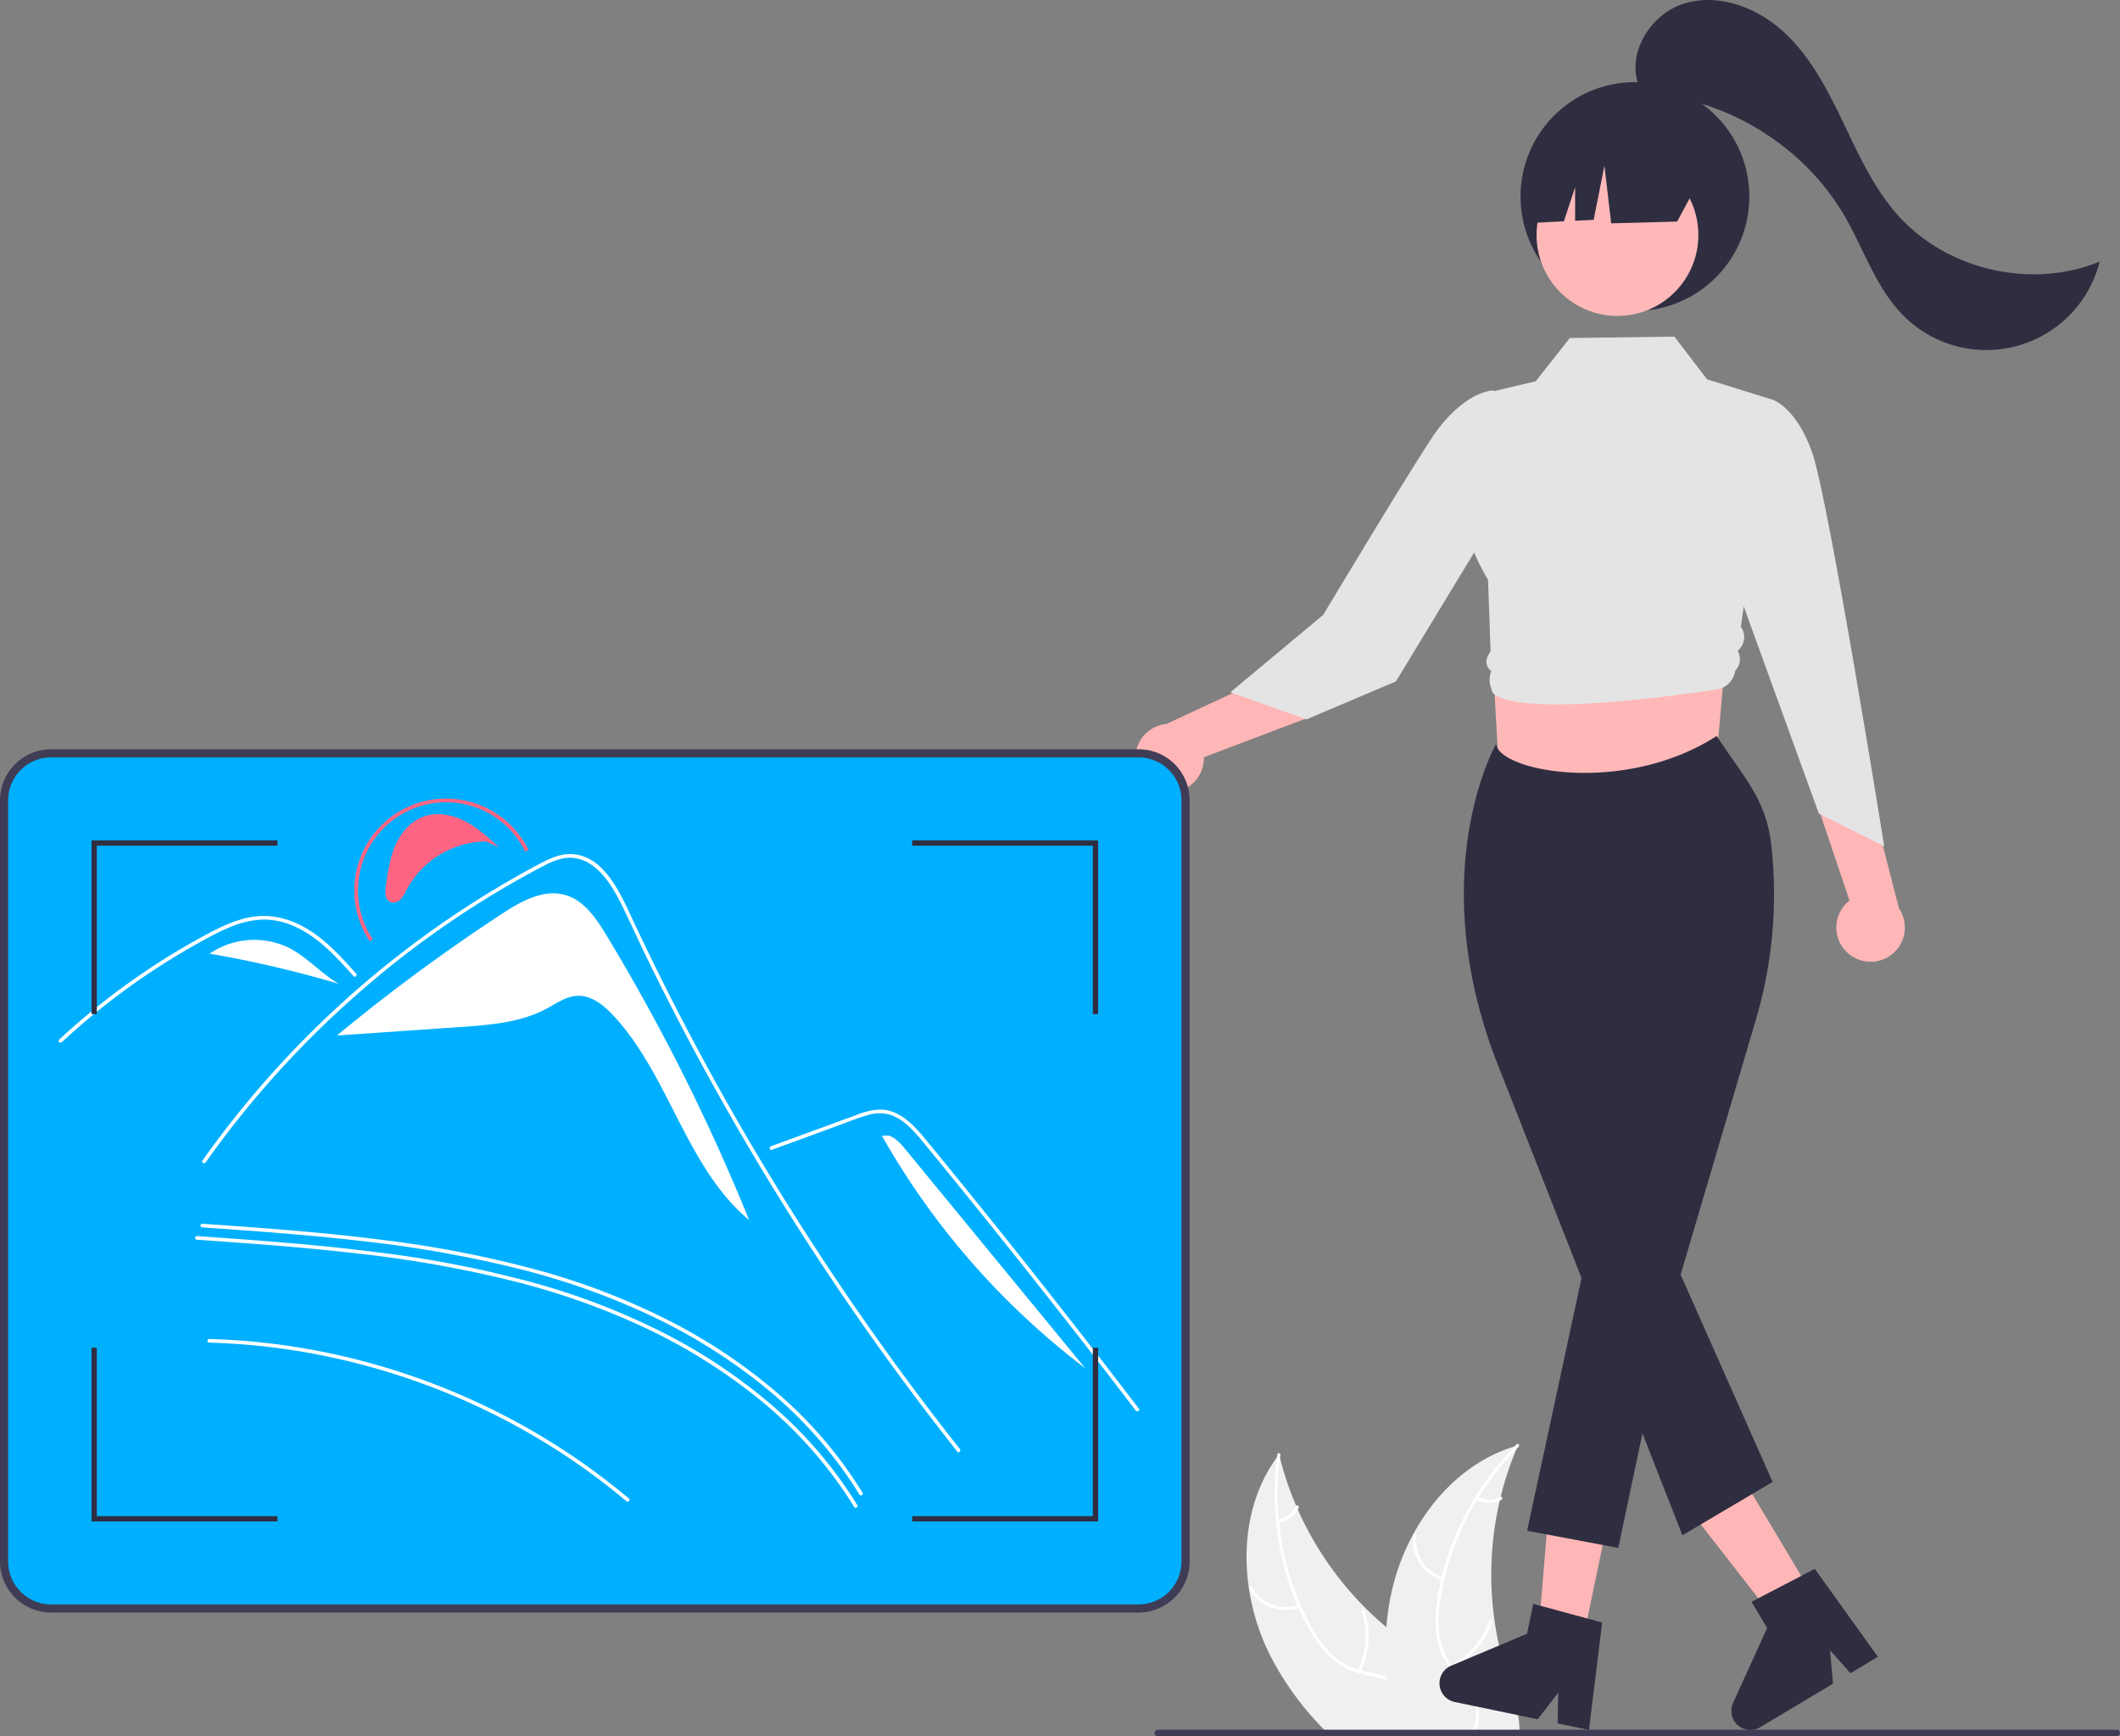 <svg xmlns="http://www.w3.org/2000/svg" data-name="Layer 1" width="780.98" height="639.55" viewBox="0 0 780.98 639.55" xmlns:xlink="http://www.w3.org/1999/xlink"><rect x="0" y="0" width="780.98" height="639.55" fill="#808080" stroke="none"/><path d="M748.69,767.385c-.14.8-.33,1.6-.55,2.39H699.73c-.81-.79-1.61-1.59-2.39-2.39a110.129,110.129,0,0,1-19.98-27.49,82.374,82.374,0,0,1-7.79-24.7c-2.52-16.95.4-34.52,10.37-48.2.25-.35.51-.7.77-1.04.1.44.21.87.33,1.31a114.435,114.435,0,0,0,5.97,17.64q.27.66.57,1.32a120.592,120.592,0,0,0,25.15,36.53q3.6,3.585,7.49,6.84,3,2.505,6.16,4.8c5,3.64,10.54,7.22,14.91,11.55a25.592,25.592,0,0,1,7.16,11.63c.02.08.04.15.06.23A22.585,22.585,0,0,1,748.69,767.385Z" transform="translate(-209.51 -130.225)" fill="#f0f0f0"/><path d="M732.41,767.385c-.02.8-.06,1.6-.12,2.39h-1.16c.07-.8.12-1.6.14-2.39a29.891,29.891,0,0,0-.16-4.44c-.55-4.78-2.54-9.42-6.76-12.04a18.793,18.793,0,0,0-3.92-1.8c-2.71-.92-5.6-1.4-8.36-2.07-.67-.16-1.33-.34-1.97-.53a25.776,25.776,0,0,1-9.74-5.17,40.891,40.891,0,0,1-8.48-10.86c-1.46-2.57-2.79-5.22-3.99-7.93-.16-.35-.32-.7-.46-1.05a104.579,104.579,0,0,1-7.49-54.5c.04-.36.09-.71.14-1.07.1-.72,1.21-.43,1.1.3-.05.35-.1.69-.14,1.04a102.764,102.764,0,0,0-.43,22.66c.04.39.08.77.11,1.14a102.364,102.364,0,0,0,7.91,30.31c.05.11.09.21.15.32v.02q1.485,3.36,3.21,6.6a44.158,44.158,0,0,0,8.09,11.21,24.691,24.691,0,0,0,9.75,5.71c.36.11.73.22,1.1.32.29.09.59.17.89.24,2.81.7,5.72,1.19,8.5,2.08a22.354,22.354,0,0,1,3.66,1.5,15.453,15.453,0,0,1,7.65,10.1A28.171,28.171,0,0,1,732.41,767.385Z" transform="translate(-209.51 -130.225)" fill="#fff"/><path d="M688.401,722.371a15.369,15.369,0,0,1-18.666-6.9c-.359-.644.625-1.233.984-.588a14.231,14.231,0,0,0,17.377,6.383c.692-.256.993.85.305,1.105Z" transform="translate(-209.51 -130.225)" fill="#fff"/><path d="M709.683,745.552a29.622,29.622,0,0,0,1.536-21.533c-.22-.705.885-1.009,1.105-.305a30.811,30.811,0,0,1-1.644,22.403c-.32.666-1.315.097-.997-.566Z" transform="translate(-209.51 -130.225)" fill="#fff"/><path d="M680.267,689.986a8.699,8.699,0,0,0,6.626-4.923c.311-.67,1.306-.1.997.566a9.748,9.748,0,0,1-7.318,5.463.592.592,0,0,1-.705-.4.576.576,0,0,1,.4-.705Z" transform="translate(-209.51 -130.225)" fill="#fff"/><path d="M769.27,767.385c.021.53.01,1.05-.01,1.57-.01.27-.02.55-.04.82H723.91c-.19-.8-.37-1.59-.55-2.39a146.126,146.126,0,0,1-2.93-18.28c-.04-.41-.08-.81-.11-1.23v-.01a112.429,112.429,0,0,1-.1-18.26v-.01c.27-3.32.7-6.62,1.3-9.92a82.288,82.288,0,0,1,8.57-24.25c.02-.03.03-.06.05-.09,8.2-15.08,21.12-27.38,37.33-32.31h.01l.01-.01c.41-.11.82-.23,1.23-.35-.18.41-.36.84-.53,1.26-.01.01-.02.01-.01.02a113.929,113.929,0,0,0-5.84,17.64c-.12.47-.24.93-.34,1.4v.01a120.721,120.721,0,0,0-1.9,44.42q.661,4.5,1.65,8.94c.63,2.85,1.38,5.67,2.23,8.46,1.71,5.59,3.83,11.44,4.79,17.21v.01A34.711,34.711,0,0,1,769.27,767.385Z" transform="translate(-209.51 -130.225)" fill="#f0f0f0"/><path d="M768.94,663.165c-.25.25-.5.5-.75.76-.01.01-.02.01-.01.02A101.918,101.918,0,0,0,754.22,681.745c-.21.32-.41.65-.6.98a101.502,101.502,0,0,0-11.94,28.99c-.03.1-.05.21-.08.32-.56,2.38-1.03,4.79-1.41,7.21a44.211,44.211,0,0,0-.3,13.82,24.512,24.512,0,0,0,4.35,10.43,2.077,2.077,0,0,0,.13.18c.18.25.37.51.56.75.18.24.37.48.56.72,2.66,3.27,5.75,6.32,7.56,10.18a14.095,14.095,0,0,1,1.14,3.66,15.937,15.937,0,0,1-.88,8.4c-.08.2-.16.41-.24.61-.25.61-.53,1.2-.83,1.78h-1.3a20.792,20.792,0,0,0,1.13-2.39A14.992,14.992,0,0,0,753.01,758.745a11.844,11.844,0,0,0-.59-1.98c-1.57-4.05-4.76-7.19-7.47-10.48-.57-.69-1.11-1.39-1.62-2.11a25.592,25.592,0,0,1-4.3-9.49,40.858,40.858,0,0,1-.24-13.78,84.168,84.168,0,0,1,1.6-8.73c.07-.38.16-.75.26-1.12a102.828,102.828,0,0,1,7.13-19.88,104.298,104.298,0,0,1,19.7-28.15l.01-.01c.24-.25.49-.5.74-.75C768.75,661.745,769.46,662.645,768.94,663.165Z" transform="translate(-209.51 -130.225)" fill="#fff"/><path d="M740.896,712.34a15.369,15.369,0,0,1-10.749-16.748c.101-.731,1.241-.608,1.14.123a14.231,14.231,0,0,0,10.031,15.558c.707.212.281,1.277-.422,1.066Z" transform="translate(-209.51 -130.225)" fill="#fff"/><path d="M743.932,743.661a29.622,29.622,0,0,0,14.191-16.268c.249-.695,1.314-.273,1.066.422a30.811,30.811,0,0,1-14.801,16.898c-.656.34-1.108-.714-.456-1.052Z" transform="translate(-209.51 -130.225)" fill="#fff"/><path d="M753.899,681.584a8.699,8.699,0,0,0,8.254.058c.652-.348,1.103.706.456,1.052a9.748,9.748,0,0,1-9.132-.044.592.592,0,0,1-.322-.744.576.576,0,0,1,.744-.322Z" transform="translate(-209.51 -130.225)" fill="#fff"/><circle cx="602.287" cy="72.401" r="42.148" fill="#2f2e41"/><polygon points="583.038 604.544 566.779 601.155 572.115 536.83 596.112 541.832 583.038 604.544" fill="#ffb6b6"/><path d="M794.29,726.415l-17.2-4.66-2.75-.75-2.29,11.01-10.3,4.34-12.59,5.3-.02.01-4.77,2.01-.27.12c-.16.07-.31.14-.46.22h-.01c-.1.05-.2.11-.3.16a7.223,7.223,0,0,0-2.04,1.77,7.036,7.036,0,0,0,4.1,11.21l3.12.65,4.5.94,1.18.24,14.58,3.04v.01l7.22,1.5,7.54-9.8-.21,11.32,11.16,2.33.38.08.01-.08,4.86-39.49Z" transform="translate(-209.51 -130.225)" fill="#2f2e41"/><polygon points="667.928 587.822 653.676 596.35 614.001 545.438 635.034 532.852 667.928 587.822" fill="#ffb6b6"/><path d="M901.3,740.515,878.06,708.125l-5,2.6-15.81,8.23-2.53,1.31,5.78,9.65-12.57,27.61a7.025,7.025,0,0,0,5.39,9.86,7.107,7.107,0,0,0,2.06,0,6.872,6.872,0,0,0,2.56-.92L884.76,750.415l-1.09-12.31,7.52,8.47Z" transform="translate(-209.51 -130.225)" fill="#2f2e41"/><polygon points="630.909 295.182 552.634 292.172 548.119 210.887 638.435 210.887 630.909 295.182" fill="#ffb8b8"/><path d="M890.103,481.19a12.538,12.538,0,0,1,.74-19.211l-14.211-42.229,22.385,5.916,10.064,39.194a12.606,12.606,0,0,1-18.977,16.33Z" transform="translate(-209.51 -130.225)" fill="#ffb6b6"/><circle cx="595.85" cy="86.566" r="29.809" fill="#ffb8b8"/><polygon points="626.25 66 596.011 42.358 571.25 48 561.3 82.263 576.112 81.523 580.25 68.991 580.25 81.316 587.086 80.975 591.052 61.024 593.532 82.263 617.83 81.619 626.25 66" fill="#2f2e41"/><path d="M760.639,404.333s-26.078,45.327-.901,114.099l69.542,177.325,33.246-19.653L828.637,599.762l27.566-93.445a162.402,162.402,0,0,0,5.751-65.387c-1.987-16.433-9.885-24.099-20.03-39.607C808.049,423.172,762.102,414.501,760.639,404.333Z" transform="translate(-209.51 -130.225)" fill="#2f2e41"/><polygon points="585.788 456.036 562.577 563.857 596.154 570.187 615.275 479.548 585.788 456.036" fill="#2f2e41"/><path d="M826.345,254.225l-38.54.514-12.543,15.927-20.193,4.762-5.248,30.328c-2.624,15.162.162,24.764,7.87,38.082l0,0,.923,26.198-1.02,1.854a4.246,4.246,0,0,0,1.28,5.522h0a8.675,8.675,0,0,0-.238,5.709l.497,1.644s1.436,11.484,82.811-.594a8.024,8.024,0,0,0,6.781-6.893h0v0a5.991,5.991,0,0,0,1.109-6.903l-.166-.332.836-.984a6.443,6.443,0,0,0,.326-7.923h0l11.695-83.662-24.158-7.524Z" transform="translate(-209.51 -130.225)" fill="#e4e4e4"/><path d="M852.878,285.482l9.647-8.007s8.578,2.535,14.568,19.43,26.546,145.06,26.546,145.06l-24.084-12.042-34.151-94.165Z" transform="translate(-209.51 -130.225)" fill="#e4e4e4"/><path d="M638.612,421.932a12.538,12.538,0,0,0,14.381-12.759l41.659-15.804-18.774-13.551-36.682,17.085a12.606,12.606,0,0,0-.585,25.03Z" transform="translate(-209.51 -130.225)" fill="#ffb6b6"/><path d="M766.256,284.751l-6.54-10.697s-8.937-.374-20.068,13.676c-5.706,7.203-42.688,68.989-42.688,68.989L662.76,385.225l28,10,33-14,37-61Z" transform="translate(-209.51 -130.225)" fill="#e4e4e4"/><path d="M908.433,209.243c-8.778-9.951-14.325-22.259-20.062-34.224-5.738-11.965-11.995-24.053-21.77-33.028-9.775-8.974-23.86-14.357-36.558-10.503s-21.851,18.992-16.466,31.12l.449,1.946c30.43,1.258,59.692,18.908,74.999,45.238,7.225,12.428,11.692,26.813,21.91,36.924a43.063,43.063,0,0,0,72.062-20.138C957.827,236.957,926.443,229.661,908.433,209.243Z" transform="translate(-209.51 -130.225)" fill="#2f2e41"/><path d="M990.49,768.575a1.201,1.201,0,0,1-1.19,1.2H636a1.195,1.195,0,0,1,0-2.39H989.3A1.199,1.199,0,0,1,990.49,768.575Z" transform="translate(-209.51 -130.225)" fill="#3f3d56"/><path d="M628.93,724.225H228.34A18.851,18.851,0,0,1,209.51,705.395V425.055a18.851,18.851,0,0,1,18.83-18.83H628.93a18.754,18.754,0,0,1,18.327,14.507h0a18.467,18.467,0,0,1,.503,4.323V705.395A18.851,18.851,0,0,1,628.93,724.225Zm-400.59-312A12.845,12.845,0,0,0,215.51,425.055V705.395a12.845,12.845,0,0,0,12.83,12.83H628.93A12.845,12.845,0,0,0,641.76,705.395V425.055a12.45,12.45,0,0,0-.336-2.917l-.004-.018a12.938,12.938,0,0,0-12.489-9.895Z" transform="translate(-209.51 -130.225)" fill="#3f3d56"/><path d="M644.34,421.435a15.858,15.858,0,0,0-15.41-12.21H228.34A15.846,15.846,0,0,0,212.51,425.055v280.34a15.846,15.846,0,0,0,15.83,15.83H628.93A15.846,15.846,0,0,0,644.76,705.395V425.055A15.408,15.408,0,0,0,644.34,421.435Z" transform="translate(-209.51 -130.225)" fill="#00b0ff"/><path d="M380.683,432.645c-4.74-2.402-10.443-3.423-15.405-1.52-4.774,1.83-8.263,6.134-10.261,10.841-1.997,4.707-2.697,9.845-3.377,14.912-.271,2.018-.288,4.565,1.518,5.507a3.512,3.512,0,0,0,3.881-.863,12.963,12.963,0,0,0,2.272-3.561,33.786,33.786,0,0,1,29.149-17.804l4.827,2.161C389.388,438.706,385.423,435.047,380.683,432.645Z" transform="translate(-209.51 -130.225)" fill="#ff6582"/><path d="M432.922,474.747c-3.746-6.195-8.184-12.809-15.135-14.832-8.05-2.343-16.319,2.311-23.333,6.903a679.923,679.923,0,0,0-60.509,44.582l.021.24q22.576-1.557,45.153-3.114c10.874-.75,22.122-1.603,31.732-6.747,3.647-1.952,7.201-4.56,11.333-4.741,5.134-.226,9.61,3.36,13.128,7.106,20.809,22.159,26.831,56.045,50.177,75.514A740.891,740.891,0,0,0,432.922,474.747Z" transform="translate(-209.51 -130.225)" fill="#fff"/><path d="M286.593,624.791a244.88,244.88,0,0,1,32.53,3.068,252.736,252.736,0,0,1,91.383,33.909,245.023,245.023,0,0,1,26.677,18.879q1.557,1.267,3.092,2.56c.657.553,1.612-.392.95-.95A247.591,247.591,0,0,0,414.698,662.802a251.818,251.818,0,0,0-28.823-15.774,255.807,255.807,0,0,0-30.665-11.942,252.286,252.286,0,0,0-31.902-7.869A247.677,247.677,0,0,0,290.734,623.595q-2.07-.091-4.141-.147a.672.672,0,0,0,0,1.343Z" transform="translate(-209.51 -130.225)" fill="#fff"/><path d="M284.017,582.335c19.511,1.365,39.03,2.752,58.464,4.996A439.932,439.932,0,0,1,400.314,597.518a265.745,265.745,0,0,1,48.895,17.322,205.81,205.81,0,0,1,41.204,25.668A159.535,159.535,0,0,1,522.844,675.649q1.68,2.517,3.253,5.103c.449.737,1.612.063,1.16-.678a157.02,157.02,0,0,0-31.27-36.637,200.558,200.558,0,0,0-40.451-26.973,256.026,256.026,0,0,0-47.337-18.233,406.036,406.036,0,0,0-57.73-11.269c-19.633-2.524-39.376-4.054-59.115-5.454q-3.668-.26-7.336-.516c-.863-.06-.859,1.283,0,1.343Z" transform="translate(-209.51 -130.225)" fill="#fff"/><path d="M282.067,586.885c19.511,1.365,39.03,2.752,58.464,4.996A439.932,439.932,0,0,1,398.364,602.068a265.745,265.745,0,0,1,48.895,17.322,205.81,205.81,0,0,1,41.204,25.668A159.535,159.535,0,0,1,520.894,680.199q1.68,2.517,3.253,5.103c.449.737,1.612.063,1.16-.678a157.02,157.02,0,0,0-31.27-36.637,200.558,200.558,0,0,0-40.451-26.973,256.026,256.026,0,0,0-47.337-18.233,406.036,406.036,0,0,0-57.73-11.269c-19.633-2.524-39.376-4.054-59.115-5.454q-3.668-.26-7.336-.516c-.863-.06-.859,1.283,0,1.343Z" transform="translate(-209.51 -130.225)" fill="#fff"/><path d="M562.176,664.934q-3.452-4.359-6.854-8.758-27.723-35.856-52.116-74.135-16.568-25.997-31.493-52.993-7.105-12.834-13.821-25.87-5.211-10.107-10.19-20.336c-.949-1.948-1.872-3.904-2.789-5.865-2.163-4.612-4.285-9.246-6.564-13.794-2.597-5.185-5.758-10.62-10.526-14.103a14.361,14.361,0,0,0-7.481-2.879c-3.882-.251-7.464,1.352-10.83,3.103a348.64,348.64,0,0,0-68.556,47.275,356.908,356.908,0,0,0-55.697,61.827c-.492.703-1.656.031-1.16-.676q2.935-4.15,5.986-8.211a358.88,358.88,0,0,1,91.623-85.462q8.912-5.776,18.16-11.01c3.107-1.76,6.228-3.497,9.402-5.126,3.112-1.598,6.416-3.036,9.971-3.089,12.098-.188,18.361,13.512,22.664,22.731q2.028,4.352,4.106,8.677,7.851,16.42,16.306,32.541,5.218,9.953,10.665,19.79,16.951,30.631,36.033,60.022,25.279,38.932,54.112,75.393C563.653,664.656,562.709,665.614,562.176,664.934Z" transform="translate(-209.51 -130.225)" fill="#fff"/><path d="M493.877,553.749l18.024-6.592,8.949-3.273a91.519,91.519,0,0,1,8.835-3.043,13.938,13.938,0,0,1,7.997.102,18.431,18.431,0,0,1,6.237,3.866,50.617,50.617,0,0,1,5.116,5.463c1.948,2.341,3.868,4.708,5.796,7.066q11.937,14.599,23.718,29.324,11.781,14.725,23.404,29.575,11.652,14.886,23.143,29.897,1.408,1.839,2.813,3.68c.518.678,1.685.01,1.16-.678q-11.576-15.162-23.313-30.2-11.766-15.074-23.695-30.02-11.929-14.946-24.019-29.762-3.012-3.691-6.034-7.374c-1.699-2.071-3.38-4.165-5.244-6.092-3.421-3.538-7.696-6.666-12.813-6.75a24.729,24.729,0,0,0-8.715,1.916c-3.013,1.09-6.019,2.201-9.029,3.301L498.057,550.794l-4.538,1.66c-.805.295-.457,1.593.357,1.295Z" transform="translate(-209.51 -130.225)" fill="#fff"/><path d="M404.214,443.326l-1.205.592a32.464,32.464,0,0,0-61.511,11.702,32.131,32.131,0,0,0,5.305,20.525l-1.119.743a33.461,33.461,0,0,1-5.525-21.375,33.807,33.807,0,0,1,64.056-12.188Z" transform="translate(-209.51 -130.225)" fill="#ff6582"/><path d="M316.053,479.423a29.099,29.099,0,0,0-29.306,2.096,417.989,417.989,0,0,1,47.555,11.099C327.815,488.816,322.74,482.86,316.053,479.423Z" transform="translate(-209.51 -130.225)" fill="#fff"/><path d="M286.656,481.502l-1.763,1.433c.596-.502,1.216-.972,1.853-1.417Z" transform="translate(-209.51 -130.225)" fill="#fff"/><path d="M543.24,553.815c-1.774-2.16-3.692-4.421-6.346-5.298l-2.478.098a281.04,281.04,0,0,0,74.855,85.577Z" transform="translate(-209.51 -130.225)" fill="#fff"/><path d="M339.759,489.815c-.703-.784-1.401-1.567-2.109-2.351-5.579-6.17-11.565-12.268-19.225-15.805a27.892,27.892,0,0,0-11.686-2.709,33.349,33.349,0,0,0-12.133,2.646c-1.827.73-3.613,1.558-5.373,2.44-2.01,1.012-3.985,2.091-5.95,3.179q-5.534,3.062-10.924,6.394-10.725,6.629-20.779,14.269-5.212,3.962-10.208,8.184-4.647,3.922-9.107,8.055c-.636.587-1.585-.363-.949-.949.784-.73,1.576-1.455,2.368-2.171q3.358-3.036,6.823-5.955,6.319-5.332,12.966-10.253,10.336-7.656,21.383-14.274,5.521-3.304,11.193-6.331c1.142-.609,2.297-1.204,3.466-1.769a55.245,55.245,0,0,1,8.238-3.353,29.307,29.307,0,0,1,12.442-1.222,32.394,32.394,0,0,1,11.48,3.971c7.522,4.204,13.355,10.705,19.033,17.049C341.281,489.506,340.336,490.459,339.759,489.815Z" transform="translate(-209.51 -130.225)" fill="#fff"/><polygon points="35.666 373.557 33.716 373.557 33.716 309.566 102.216 309.566 102.216 311.516 35.666 311.516 35.666 373.557" fill="#2f2e41"/><polygon points="404.534 373.557 402.584 373.557 402.584 311.516 336.034 311.516 336.034 309.566 404.534 309.566 404.534 373.557" fill="#2f2e41"/><polygon points="404.534 560.434 336.034 560.434 336.034 558.484 402.584 558.484 402.584 496.443 404.534 496.443 404.534 560.434" fill="#2f2e41"/><polygon points="102.216 560.434 33.716 560.434 33.716 496.443 35.666 496.443 35.666 558.484 102.216 558.484 102.216 560.434" fill="#2f2e41"/></svg>